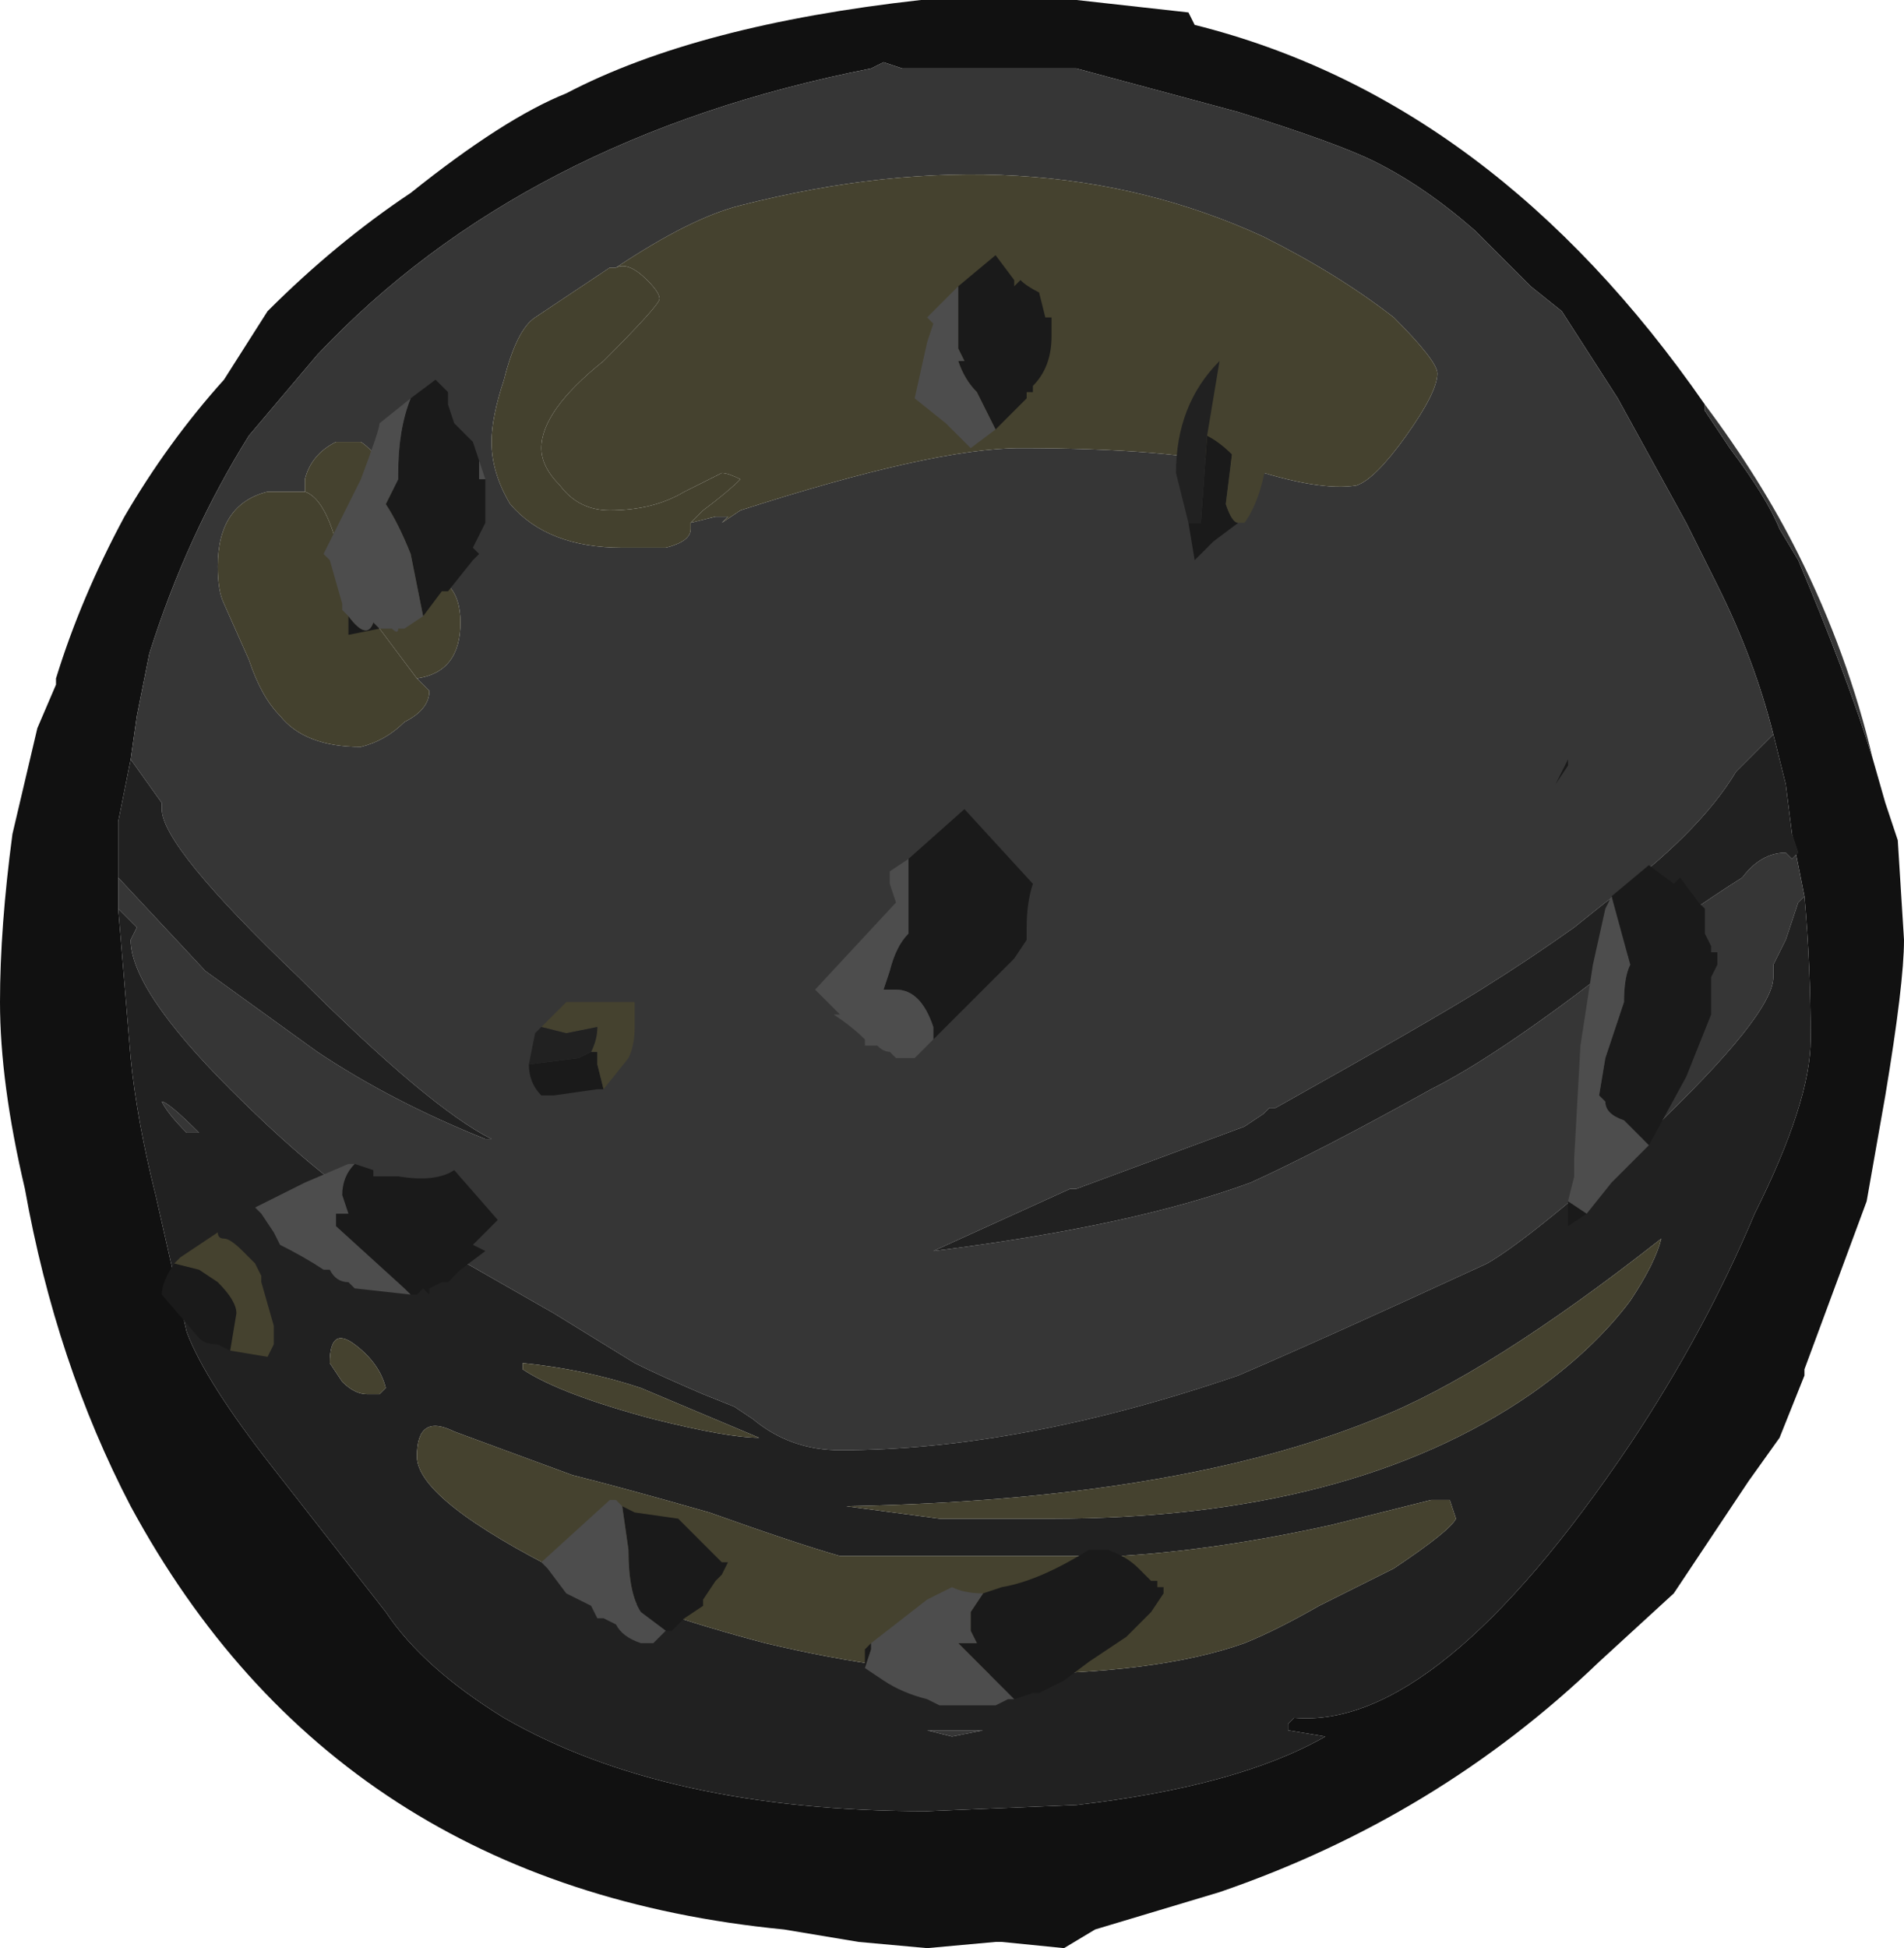 <?xml version="1.0" encoding="UTF-8" standalone="no"?>
<svg xmlns:ffdec="https://www.free-decompiler.com/flash" xmlns:xlink="http://www.w3.org/1999/xlink" ffdec:objectType="shape" height="15.65px" width="15.3px" xmlns="http://www.w3.org/2000/svg">
  <g transform="matrix(1.0, 0.0, 0.0, 1.0, 7.75, 15.35)">
    <path d="M6.5 -9.45 Q6.35 -10.05 6.05 -10.65 L5.8 -11.15 5.25 -12.15 4.8 -12.85 4.55 -13.05 4.1 -13.5 Q3.7 -13.85 3.3 -14.05 3.0 -14.2 2.2 -14.45 L0.9 -14.8 -0.5 -14.8 -0.65 -14.85 -0.75 -14.8 Q-3.55 -14.25 -5.2 -12.5 L-5.75 -11.85 Q-6.25 -11.05 -6.55 -10.1 L-6.65 -9.6 -6.7 -9.25 -6.8 -8.75 -6.8 -8.3 -6.8 -8.05 -6.7 -6.85 Q-6.65 -6.35 -6.5 -5.75 L-6.25 -4.65 Q-6.1 -4.25 -5.55 -3.55 L-4.65 -2.4 Q-4.35 -1.95 -3.7 -1.55 -2.4 -0.8 -0.3 -0.8 L0.9 -0.85 Q2.2 -1.0 2.9 -1.4 L2.6 -1.45 2.6 -1.5 2.65 -1.55 Q3.8 -1.45 5.35 -3.75 5.95 -4.65 6.35 -5.6 6.8 -6.5 6.8 -7.0 6.8 -7.6 6.75 -8.15 L6.65 -8.65 6.6 -9.05 6.5 -9.45 M7.3 -9.25 L7.4 -8.9 7.5 -8.6 7.55 -7.8 Q7.55 -7.45 7.4 -6.55 L7.25 -5.7 6.75 -4.35 6.75 -4.3 6.55 -3.8 6.3 -3.45 5.7 -2.55 5.1 -2.0 Q3.8 -0.75 2.05 -0.15 L1.05 0.15 0.8 0.3 0.3 0.25 0.25 0.25 -0.3 0.3 -0.85 0.25 -1.45 0.15 Q-5.05 -0.2 -6.7 -3.25 -7.3 -4.4 -7.55 -5.8 -7.75 -6.65 -7.75 -7.3 -7.75 -7.9 -7.65 -8.65 L-7.45 -9.5 -7.3 -9.85 -7.3 -9.9 Q-7.1 -10.55 -6.75 -11.2 -6.4 -11.8 -5.95 -12.3 L-5.6 -12.85 Q-5.05 -13.4 -4.45 -13.8 -3.7 -14.4 -3.2 -14.6 -2.15 -15.15 -0.35 -15.35 0.3 -15.4 0.9 -15.35 L1.8 -15.25 1.85 -15.15 Q4.25 -14.55 5.95 -12.1 L5.95 -12.05 6.15 -11.75 Q6.45 -11.35 6.55 -11.1 L6.7 -10.85 Q7.1 -9.9 7.3 -9.25" fill="#111111" fill-rule="evenodd" stroke="none"/>
    <path d="M-6.7 -9.25 L-6.65 -9.6 -6.55 -10.1 Q-6.25 -11.05 -5.75 -11.85 L-5.2 -12.5 Q-3.55 -14.25 -0.75 -14.8 L-0.65 -14.85 -0.5 -14.8 0.9 -14.8 2.2 -14.45 Q3.0 -14.2 3.3 -14.05 3.7 -13.85 4.1 -13.5 L4.55 -13.05 4.8 -12.85 5.25 -12.15 5.8 -11.15 6.05 -10.65 Q6.35 -10.05 6.5 -9.45 L6.2 -9.15 Q5.9 -8.65 5.15 -8.1 L4.9 -7.9 Q4.55 -7.65 4.15 -7.4 3.75 -7.15 2.5 -6.45 L2.45 -6.45 2.4 -6.4 2.25 -6.3 0.9 -5.8 0.85 -5.8 -0.25 -5.3 Q1.35 -5.5 2.3 -5.85 2.85 -6.1 3.75 -6.6 4.25 -6.85 5.1 -7.5 5.85 -8.05 6.25 -8.3 6.4 -8.5 6.6 -8.5 L6.65 -8.45 6.7 -8.5 6.65 -8.65 6.75 -8.15 6.7 -8.1 6.6 -7.8 6.5 -7.6 6.5 -7.5 Q6.5 -7.2 5.5 -6.25 4.55 -5.4 4.2 -5.2 2.9 -4.6 2.2 -4.3 0.45 -3.7 -1.0 -3.7 -1.4 -3.7 -1.7 -3.95 L-1.85 -4.05 -2.1 -4.15 Q-2.45 -4.3 -2.65 -4.4 L-3.3 -4.8 -4.7 -5.6 Q-5.2 -5.9 -5.9 -6.6 -6.7 -7.4 -6.7 -7.8 L-6.65 -7.9 -6.8 -8.05 -6.8 -8.3 -6.1 -7.55 -5.2 -6.9 Q-4.6 -6.5 -3.85 -6.2 L-3.8 -6.2 Q-4.3 -6.45 -5.35 -7.5 -6.45 -8.55 -6.45 -8.85 L-6.45 -8.9 -6.7 -9.25 M5.95 -12.1 Q6.4 -11.5 6.7 -10.9 7.1 -10.1 7.3 -9.25 7.1 -9.9 6.7 -10.85 L6.55 -11.1 Q6.45 -11.35 6.15 -11.75 L5.95 -12.05 5.95 -12.1 M-2.2 -11.15 L-2.0 -11.2 -1.9 -11.2 -1.95 -11.15 -1.8 -11.25 Q-0.25 -11.75 0.45 -11.75 1.65 -11.75 2.25 -11.6 2.85 -11.4 3.15 -11.45 3.3 -11.5 3.55 -11.85 3.8 -12.2 3.8 -12.35 3.8 -12.45 3.45 -12.8 3.0 -13.15 2.4 -13.45 0.55 -14.3 -1.8 -13.7 -2.2 -13.6 -2.8 -13.2 L-2.85 -13.2 -3.45 -12.8 Q-3.6 -12.7 -3.7 -12.3 -3.8 -12.0 -3.8 -11.8 -3.8 -11.55 -3.65 -11.3 -3.35 -10.95 -2.75 -10.95 L-2.4 -10.95 Q-2.2 -11.0 -2.2 -11.1 L-2.2 -11.15 M-5.3 -11.4 L-5.6 -11.4 Q-6.0 -11.3 -6.0 -10.8 -6.0 -10.6 -5.95 -10.5 L-5.75 -10.05 Q-5.65 -9.75 -5.5 -9.6 -5.3 -9.35 -4.85 -9.35 -4.65 -9.4 -4.5 -9.55 -4.3 -9.65 -4.3 -9.8 L-4.4 -9.9 Q-4.05 -9.95 -4.05 -10.35 -4.05 -10.55 -4.15 -10.65 L-4.6 -11.45 Q-4.7 -11.7 -4.85 -11.8 L-5.05 -11.8 Q-5.25 -11.7 -5.3 -11.5 L-5.3 -11.4 M-6.15 -6.25 L-6.25 -6.25 Q-6.4 -6.4 -6.45 -6.5 -6.4 -6.5 -6.15 -6.25 M-2.05 -4.6 L-2.05 -4.6 M-0.1 -1.4 L-0.3 -1.45 0.15 -1.45 -0.1 -1.4" fill="#363636" fill-rule="evenodd" stroke="none"/>
    <path d="M-6.7 -9.25 L-6.45 -8.9 -6.45 -8.85 Q-6.45 -8.55 -5.35 -7.5 -4.3 -6.45 -3.8 -6.2 L-3.85 -6.2 Q-4.6 -6.5 -5.2 -6.9 L-6.1 -7.55 -6.8 -8.3 -6.8 -8.75 -6.7 -9.25 M-6.8 -8.05 L-6.65 -7.9 -6.7 -7.8 Q-6.7 -7.4 -5.9 -6.6 -5.2 -5.9 -4.7 -5.6 L-3.3 -4.8 -2.65 -4.4 Q-2.45 -4.3 -2.1 -4.15 L-1.85 -4.05 -1.7 -3.95 Q-1.4 -3.7 -1.0 -3.7 0.45 -3.7 2.2 -4.3 2.9 -4.6 4.2 -5.2 4.55 -5.4 5.5 -6.25 6.5 -7.2 6.5 -7.5 L6.5 -7.6 6.6 -7.8 6.7 -8.1 6.75 -8.15 Q6.8 -7.6 6.8 -7.0 6.8 -6.5 6.35 -5.6 5.95 -4.65 5.35 -3.75 3.8 -1.45 2.65 -1.55 L2.6 -1.5 2.6 -1.45 2.9 -1.4 Q2.2 -1.0 0.9 -0.85 L-0.3 -0.8 Q-2.4 -0.8 -3.7 -1.55 -4.35 -1.95 -4.65 -2.4 L-5.55 -3.55 Q-6.1 -4.25 -6.25 -4.65 L-6.5 -5.75 Q-6.65 -6.35 -6.7 -6.85 L-6.8 -8.05 M6.65 -8.65 L6.7 -8.5 6.65 -8.45 6.6 -8.5 Q6.4 -8.5 6.25 -8.3 5.85 -8.05 5.1 -7.5 4.25 -6.85 3.75 -6.6 2.85 -6.1 2.3 -5.85 1.35 -5.5 -0.25 -5.3 L0.85 -5.8 0.9 -5.8 2.25 -6.3 2.4 -6.4 2.45 -6.45 2.5 -6.45 Q3.75 -7.15 4.15 -7.4 4.55 -7.65 4.9 -7.9 L5.15 -8.1 Q5.9 -8.65 6.2 -9.15 L6.5 -9.45 6.6 -9.05 6.65 -8.65 M3.3 -3.95 Q1.7 -3.3 -0.95 -3.25 L-0.2 -3.15 0.7 -3.15 Q3.1 -3.15 4.55 -4.15 5.05 -4.5 5.35 -4.9 5.55 -5.2 5.6 -5.4 4.2 -4.3 3.3 -3.95 M0.3 -1.9 Q1.55 -1.9 2.25 -2.15 2.5 -2.25 2.85 -2.45 L3.45 -2.75 Q3.9 -3.05 3.95 -3.15 L3.9 -3.3 3.75 -3.3 2.95 -3.1 Q2.05 -2.9 1.25 -2.85 L-1.0 -2.85 Q-1.35 -2.95 -2.05 -3.2 -2.75 -3.4 -3.15 -3.5 L-4.1 -3.85 Q-4.4 -4.0 -4.4 -3.65 -4.4 -3.3 -3.2 -2.7 -2.55 -2.4 -1.6 -2.15 -0.55 -1.9 0.3 -1.9 M-6.15 -6.25 Q-6.4 -6.5 -6.45 -6.5 -6.4 -6.4 -6.25 -6.25 L-6.15 -6.25 M-2.05 -4.6 L-2.05 -4.6 M-1.65 -3.8 L-2.6 -4.2 Q-3.05 -4.35 -3.55 -4.4 L-3.55 -4.35 Q-3.25 -4.15 -2.5 -3.95 -1.9 -3.8 -1.65 -3.8 M-4.8 -4.15 L-4.7 -4.15 -4.65 -4.2 Q-4.7 -4.4 -4.9 -4.55 -5.1 -4.7 -5.1 -4.4 L-5.0 -4.25 Q-4.9 -4.15 -4.8 -4.15 M-0.1 -1.4 L0.15 -1.45 -0.3 -1.45 -0.1 -1.4" fill="#212121" fill-rule="evenodd" stroke="none"/>
    <path d="M-2.8 -13.2 Q-2.2 -13.6 -1.8 -13.7 0.55 -14.3 2.4 -13.45 3.0 -13.15 3.45 -12.8 3.8 -12.45 3.8 -12.35 3.8 -12.2 3.55 -11.85 3.3 -11.5 3.15 -11.45 2.85 -11.4 2.25 -11.6 1.65 -11.75 0.45 -11.75 -0.25 -11.75 -1.8 -11.25 L-1.95 -11.15 -1.9 -11.2 -2.0 -11.2 -2.2 -11.15 -2.1 -11.25 Q-1.9 -11.4 -1.8 -11.5 -1.9 -11.55 -1.95 -11.55 L-2.25 -11.4 Q-2.5 -11.25 -2.85 -11.25 -3.1 -11.25 -3.25 -11.45 -3.4 -11.6 -3.4 -11.75 -3.4 -12.05 -2.9 -12.45 -2.45 -12.9 -2.45 -12.95 -2.45 -13.0 -2.55 -13.1 -2.7 -13.25 -2.8 -13.2 M3.3 -3.95 Q4.2 -4.3 5.6 -5.4 5.55 -5.2 5.35 -4.9 5.05 -4.5 4.55 -4.15 3.1 -3.15 0.7 -3.15 L-0.2 -3.15 -0.95 -3.25 Q1.7 -3.3 3.3 -3.95 M0.3 -1.9 Q-0.55 -1.9 -1.6 -2.15 -2.55 -2.4 -3.2 -2.7 -4.4 -3.3 -4.4 -3.65 -4.4 -4.0 -4.1 -3.85 L-3.15 -3.5 Q-2.75 -3.4 -2.05 -3.2 -1.35 -2.95 -1.0 -2.85 L1.25 -2.85 Q2.05 -2.9 2.95 -3.1 L3.75 -3.3 3.9 -3.3 3.95 -3.15 Q3.9 -3.05 3.45 -2.75 L2.85 -2.45 Q2.5 -2.25 2.25 -2.15 1.55 -1.9 0.3 -1.9 M-4.4 -9.9 L-4.7 -10.3 -5.05 -11.0 Q-5.15 -11.35 -5.3 -11.4 L-5.3 -11.5 Q-5.25 -11.7 -5.05 -11.8 L-4.85 -11.8 Q-4.7 -11.7 -4.6 -11.45 L-4.15 -10.65 Q-4.05 -10.55 -4.05 -10.35 -4.05 -9.95 -4.4 -9.9 M-1.65 -3.8 Q-1.9 -3.8 -2.5 -3.95 -3.25 -4.15 -3.55 -4.35 L-3.55 -4.4 Q-3.05 -4.35 -2.6 -4.2 L-1.65 -3.8 M-4.8 -4.15 Q-4.9 -4.15 -5.0 -4.25 L-5.1 -4.4 Q-5.1 -4.7 -4.9 -4.55 -4.7 -4.4 -4.65 -4.2 L-4.7 -4.15 -4.8 -4.15" fill="#45422f" fill-rule="evenodd" stroke="none"/>
    <path d="M-2.2 -11.15 L-2.2 -11.1 Q-2.2 -11.0 -2.4 -10.95 L-2.75 -10.95 Q-3.35 -10.95 -3.65 -11.3 -3.8 -11.55 -3.8 -11.8 -3.8 -12.0 -3.7 -12.3 -3.6 -12.7 -3.45 -12.8 L-2.85 -13.2 -2.8 -13.2 Q-2.7 -13.25 -2.55 -13.1 -2.45 -13.0 -2.45 -12.95 -2.45 -12.9 -2.9 -12.45 -3.4 -12.05 -3.4 -11.75 -3.4 -11.6 -3.25 -11.45 -3.1 -11.25 -2.85 -11.25 -2.5 -11.25 -2.25 -11.4 L-1.95 -11.55 Q-1.9 -11.55 -1.8 -11.5 -1.9 -11.4 -2.1 -11.25 L-2.2 -11.15 M-5.3 -11.4 Q-5.15 -11.35 -5.05 -11.0 L-4.7 -10.3 -4.4 -9.9 -4.3 -9.8 Q-4.3 -9.65 -4.5 -9.55 -4.65 -9.4 -4.85 -9.35 -5.3 -9.35 -5.5 -9.6 -5.65 -9.75 -5.75 -10.05 L-5.95 -10.5 Q-6.0 -10.6 -6.0 -10.8 -6.0 -11.3 -5.6 -11.4 L-5.3 -11.4" fill="#44412e" fill-rule="evenodd" stroke="none"/>
    <path d="M5.2 -8.15 L5.5 -8.4 5.7 -8.25 5.75 -8.3 5.9 -8.1 5.95 -8.05 5.95 -7.85 6.0 -7.75 6.0 -7.7 6.05 -7.7 6.05 -7.6 6.0 -7.5 Q6.0 -7.35 6.0 -7.2 L5.8 -6.7 5.5 -6.15 5.3 -6.35 Q5.15 -6.4 5.15 -6.5 L5.1 -6.55 5.15 -6.85 5.3 -7.3 Q5.3 -7.5 5.35 -7.6 L5.2 -8.15 M5.0 -5.6 L4.85 -5.5 4.85 -5.7 5.0 -5.6 M1.95 -11.85 Q2.05 -11.8 2.15 -11.7 L2.1 -11.3 Q2.15 -11.15 2.2 -11.15 L2.0 -11.0 1.85 -10.85 1.8 -11.15 1.9 -11.15 1.95 -11.85 M-0.05 -13.05 L0.25 -13.3 0.4 -13.1 0.4 -13.05 0.45 -13.1 Q0.5 -13.05 0.6 -13.0 L0.65 -12.8 0.7 -12.8 0.7 -12.65 Q0.7 -12.4 0.55 -12.25 L0.55 -12.2 0.5 -12.2 0.5 -12.15 0.25 -11.9 0.1 -12.2 Q0.0 -12.3 -0.05 -12.45 L0.0 -12.45 -0.05 -12.55 -0.05 -13.05 M0.05 -11.75 L-0.15 -11.95 0.05 -11.75 M-0.45 -8.45 L0.0 -8.85 0.55 -8.25 Q0.5 -8.1 0.5 -7.9 L0.5 -7.8 0.4 -7.65 -0.25 -7.0 -0.25 -7.1 Q-0.35 -7.4 -0.55 -7.4 L-0.65 -7.4 -0.6 -7.55 Q-0.55 -7.75 -0.45 -7.85 L-0.45 -8.45 M4.85 -9.2 L4.75 -9.05 4.85 -9.25 4.85 -9.2 M1.55 -2.65 L1.55 -2.6 1.6 -2.6 1.6 -2.55 1.5 -2.4 1.3 -2.2 1.0 -2.0 0.8 -1.85 0.6 -1.75 0.55 -1.75 0.4 -1.7 -0.05 -2.15 0.1 -2.15 0.05 -2.25 0.05 -2.4 0.15 -2.55 0.3 -2.6 Q0.6 -2.65 1.0 -2.9 L1.15 -2.9 Q1.3 -2.85 1.4 -2.75 L1.5 -2.65 1.55 -2.65 M-0.8 -1.95 L-0.8 -2.1 -0.75 -2.15 -0.75 -2.1 -0.8 -1.95 M-4.35 -10.4 Q-4.4 -10.65 -4.45 -10.9 -4.55 -11.15 -4.65 -11.3 L-4.55 -11.5 -4.55 -11.55 Q-4.55 -11.9 -4.45 -12.15 L-4.25 -12.3 -4.15 -12.2 -4.15 -12.1 -4.1 -11.95 -3.95 -11.8 -3.9 -11.65 -3.9 -11.5 -3.85 -11.5 Q-3.85 -11.35 -3.85 -11.15 L-3.95 -10.95 -3.9 -10.9 -3.95 -10.85 -4.15 -10.6 -4.2 -10.6 -4.35 -10.4 M-4.95 -10.4 Q-4.8 -10.2 -4.75 -10.35 L-4.7 -10.3 -4.95 -10.25 -4.95 -10.4 M-2.9 -6.6 L-2.95 -6.6 -3.3 -6.55 -3.4 -6.55 Q-3.5 -6.65 -3.5 -6.8 L-3.1 -6.85 -3.0 -6.9 -2.95 -6.9 -2.95 -6.8 -2.9 -6.6 M-5.9 -4.5 L-6.0 -4.55 Q-6.1 -4.55 -6.15 -4.6 L-6.45 -4.95 Q-6.45 -5.05 -6.35 -5.2 L-6.15 -5.15 -6.0 -5.05 Q-5.85 -4.9 -5.85 -4.8 L-5.9 -4.5 M-4.9 -6.0 L-4.75 -5.95 -4.75 -5.9 -4.55 -5.9 Q-4.25 -5.85 -4.1 -5.95 L-3.75 -5.55 -3.95 -5.35 -3.85 -5.3 -4.05 -5.15 Q-4.1 -5.1 -4.15 -5.05 L-4.2 -5.05 -4.3 -5.0 -4.3 -4.95 -4.35 -5.0 -4.4 -4.95 -4.45 -4.95 -4.5 -5.0 -5.05 -5.5 -5.05 -5.6 -4.95 -5.6 -5.0 -5.75 Q-5.0 -5.9 -4.9 -6.0 M-3.0 -2.45 L-2.95 -2.35 -3.0 -2.45 M-2.4 -2.25 L-2.6 -2.4 Q-2.7 -2.55 -2.7 -2.9 L-2.75 -3.25 -2.65 -3.2 -2.3 -3.15 -1.95 -2.8 -1.9 -2.8 -1.95 -2.7 -2.0 -2.65 -2.1 -2.5 -2.1 -2.45 -2.25 -2.35 -2.35 -2.25 -2.4 -2.25" fill="#1a1a1a" fill-rule="evenodd" stroke="none"/>
    <path d="M5.2 -8.15 L5.35 -7.6 Q5.3 -7.5 5.3 -7.3 L5.15 -6.85 5.1 -6.55 5.15 -6.5 Q5.15 -6.4 5.3 -6.35 L5.5 -6.15 5.2 -5.85 5.0 -5.6 4.85 -5.7 4.9 -5.9 4.9 -6.05 4.95 -6.95 5.05 -7.6 5.15 -8.05 5.2 -8.15 M-0.05 -13.05 L-0.05 -12.55 0.0 -12.45 -0.05 -12.45 Q0.0 -12.3 0.1 -12.2 L0.25 -11.9 0.05 -11.75 -0.15 -11.95 -0.4 -12.15 -0.3 -12.6 -0.25 -12.75 -0.3 -12.8 -0.05 -13.05 M-0.45 -8.45 L-0.45 -7.85 Q-0.55 -7.75 -0.6 -7.55 L-0.65 -7.4 -0.55 -7.4 Q-0.35 -7.4 -0.25 -7.1 L-0.25 -7.0 -0.4 -6.85 -0.55 -6.85 -0.6 -6.9 Q-0.65 -6.9 -0.7 -6.95 L-0.8 -6.95 -0.8 -7.0 Q-0.9 -7.1 -1.05 -7.2 L-1.0 -7.2 -1.2 -7.4 -0.55 -8.1 -0.6 -8.25 -0.6 -8.35 -0.45 -8.45 M1.55 -2.65 L1.5 -2.65 1.55 -2.65 M0.15 -2.55 L0.05 -2.4 0.05 -2.25 0.1 -2.15 -0.05 -2.15 0.4 -1.7 0.35 -1.7 0.25 -1.65 -0.2 -1.65 -0.3 -1.7 Q-0.5 -1.75 -0.65 -1.85 L-0.8 -1.95 -0.75 -2.1 -0.75 -2.15 -0.3 -2.5 -0.1 -2.6 Q0.0 -2.55 0.15 -2.55 M-4.45 -12.15 Q-4.55 -11.9 -4.55 -11.55 L-4.55 -11.5 -4.65 -11.3 Q-4.55 -11.15 -4.45 -10.9 -4.4 -10.65 -4.35 -10.4 L-4.5 -10.3 -4.55 -10.3 Q-4.55 -10.25 -4.6 -10.3 L-4.7 -10.3 -4.75 -10.35 Q-4.8 -10.2 -4.95 -10.4 L-5.0 -10.45 -5.0 -10.5 -5.1 -10.85 -5.15 -10.9 -4.85 -11.5 Q-4.7 -11.9 -4.7 -11.95 L-4.45 -12.15 M-3.85 -11.5 L-3.9 -11.5 -3.9 -11.65 -3.85 -11.5 M-4.45 -4.95 L-4.9 -5.0 -4.95 -5.05 Q-5.05 -5.05 -5.1 -5.15 L-5.15 -5.15 Q-5.3 -5.25 -5.5 -5.35 L-5.55 -5.45 -5.65 -5.6 -5.7 -5.65 -5.3 -5.85 -4.95 -6.0 -4.9 -6.0 Q-5.0 -5.9 -5.0 -5.75 L-4.95 -5.6 -5.05 -5.6 -5.05 -5.5 -4.5 -5.0 -4.45 -4.95 M-3.0 -2.45 L-3.2 -2.55 -3.35 -2.75 -3.4 -2.8 -2.85 -3.3 -2.8 -3.3 -2.75 -3.25 -2.7 -2.9 Q-2.7 -2.55 -2.6 -2.4 L-2.4 -2.25 -2.5 -2.15 -2.6 -2.15 Q-2.75 -2.2 -2.8 -2.3 L-2.9 -2.35 -2.95 -2.35 -3.0 -2.45" fill="#4d4d4d" fill-rule="evenodd" stroke="none"/>
    <path d="M2.05 -12.45 L2.15 -12.45 Q2.2 -12.45 2.35 -12.3 2.45 -12.2 2.45 -11.8 2.4 -11.35 2.25 -11.15 L2.2 -11.15 Q2.15 -11.15 2.1 -11.3 L2.15 -11.7 Q2.05 -11.8 1.95 -11.85 L2.05 -12.45 M-3.4 -7.1 L-3.2 -7.3 -2.65 -7.3 -2.65 -7.1 Q-2.65 -6.95 -2.7 -6.85 L-2.9 -6.6 -2.95 -6.8 -2.95 -6.9 -3.0 -6.9 Q-2.95 -7.0 -2.95 -7.1 L-3.2 -7.05 -3.4 -7.1 M-6.35 -5.2 L-6.3 -5.25 -6.0 -5.45 Q-6.0 -5.4 -5.95 -5.4 -5.9 -5.4 -5.8 -5.3 L-5.7 -5.2 -5.65 -5.1 -5.65 -5.05 -5.55 -4.7 -5.55 -4.55 -5.6 -4.45 -5.9 -4.5 -5.85 -4.8 Q-5.85 -4.9 -6.0 -5.05 L-6.15 -5.15 -6.35 -5.2" fill="#45422f" fill-rule="evenodd" stroke="none"/>
    <path d="M2.05 -12.45 L1.95 -11.85 1.9 -11.15 1.8 -11.15 1.7 -11.55 Q1.7 -12.1 2.05 -12.45 M-3.5 -6.8 L-3.45 -7.05 -3.4 -7.1 -3.2 -7.05 -2.95 -7.1 Q-2.95 -7.0 -3.0 -6.9 L-3.1 -6.85 -3.5 -6.8" fill="#212121" fill-rule="evenodd" stroke="none"/>
  </g>
</svg>
